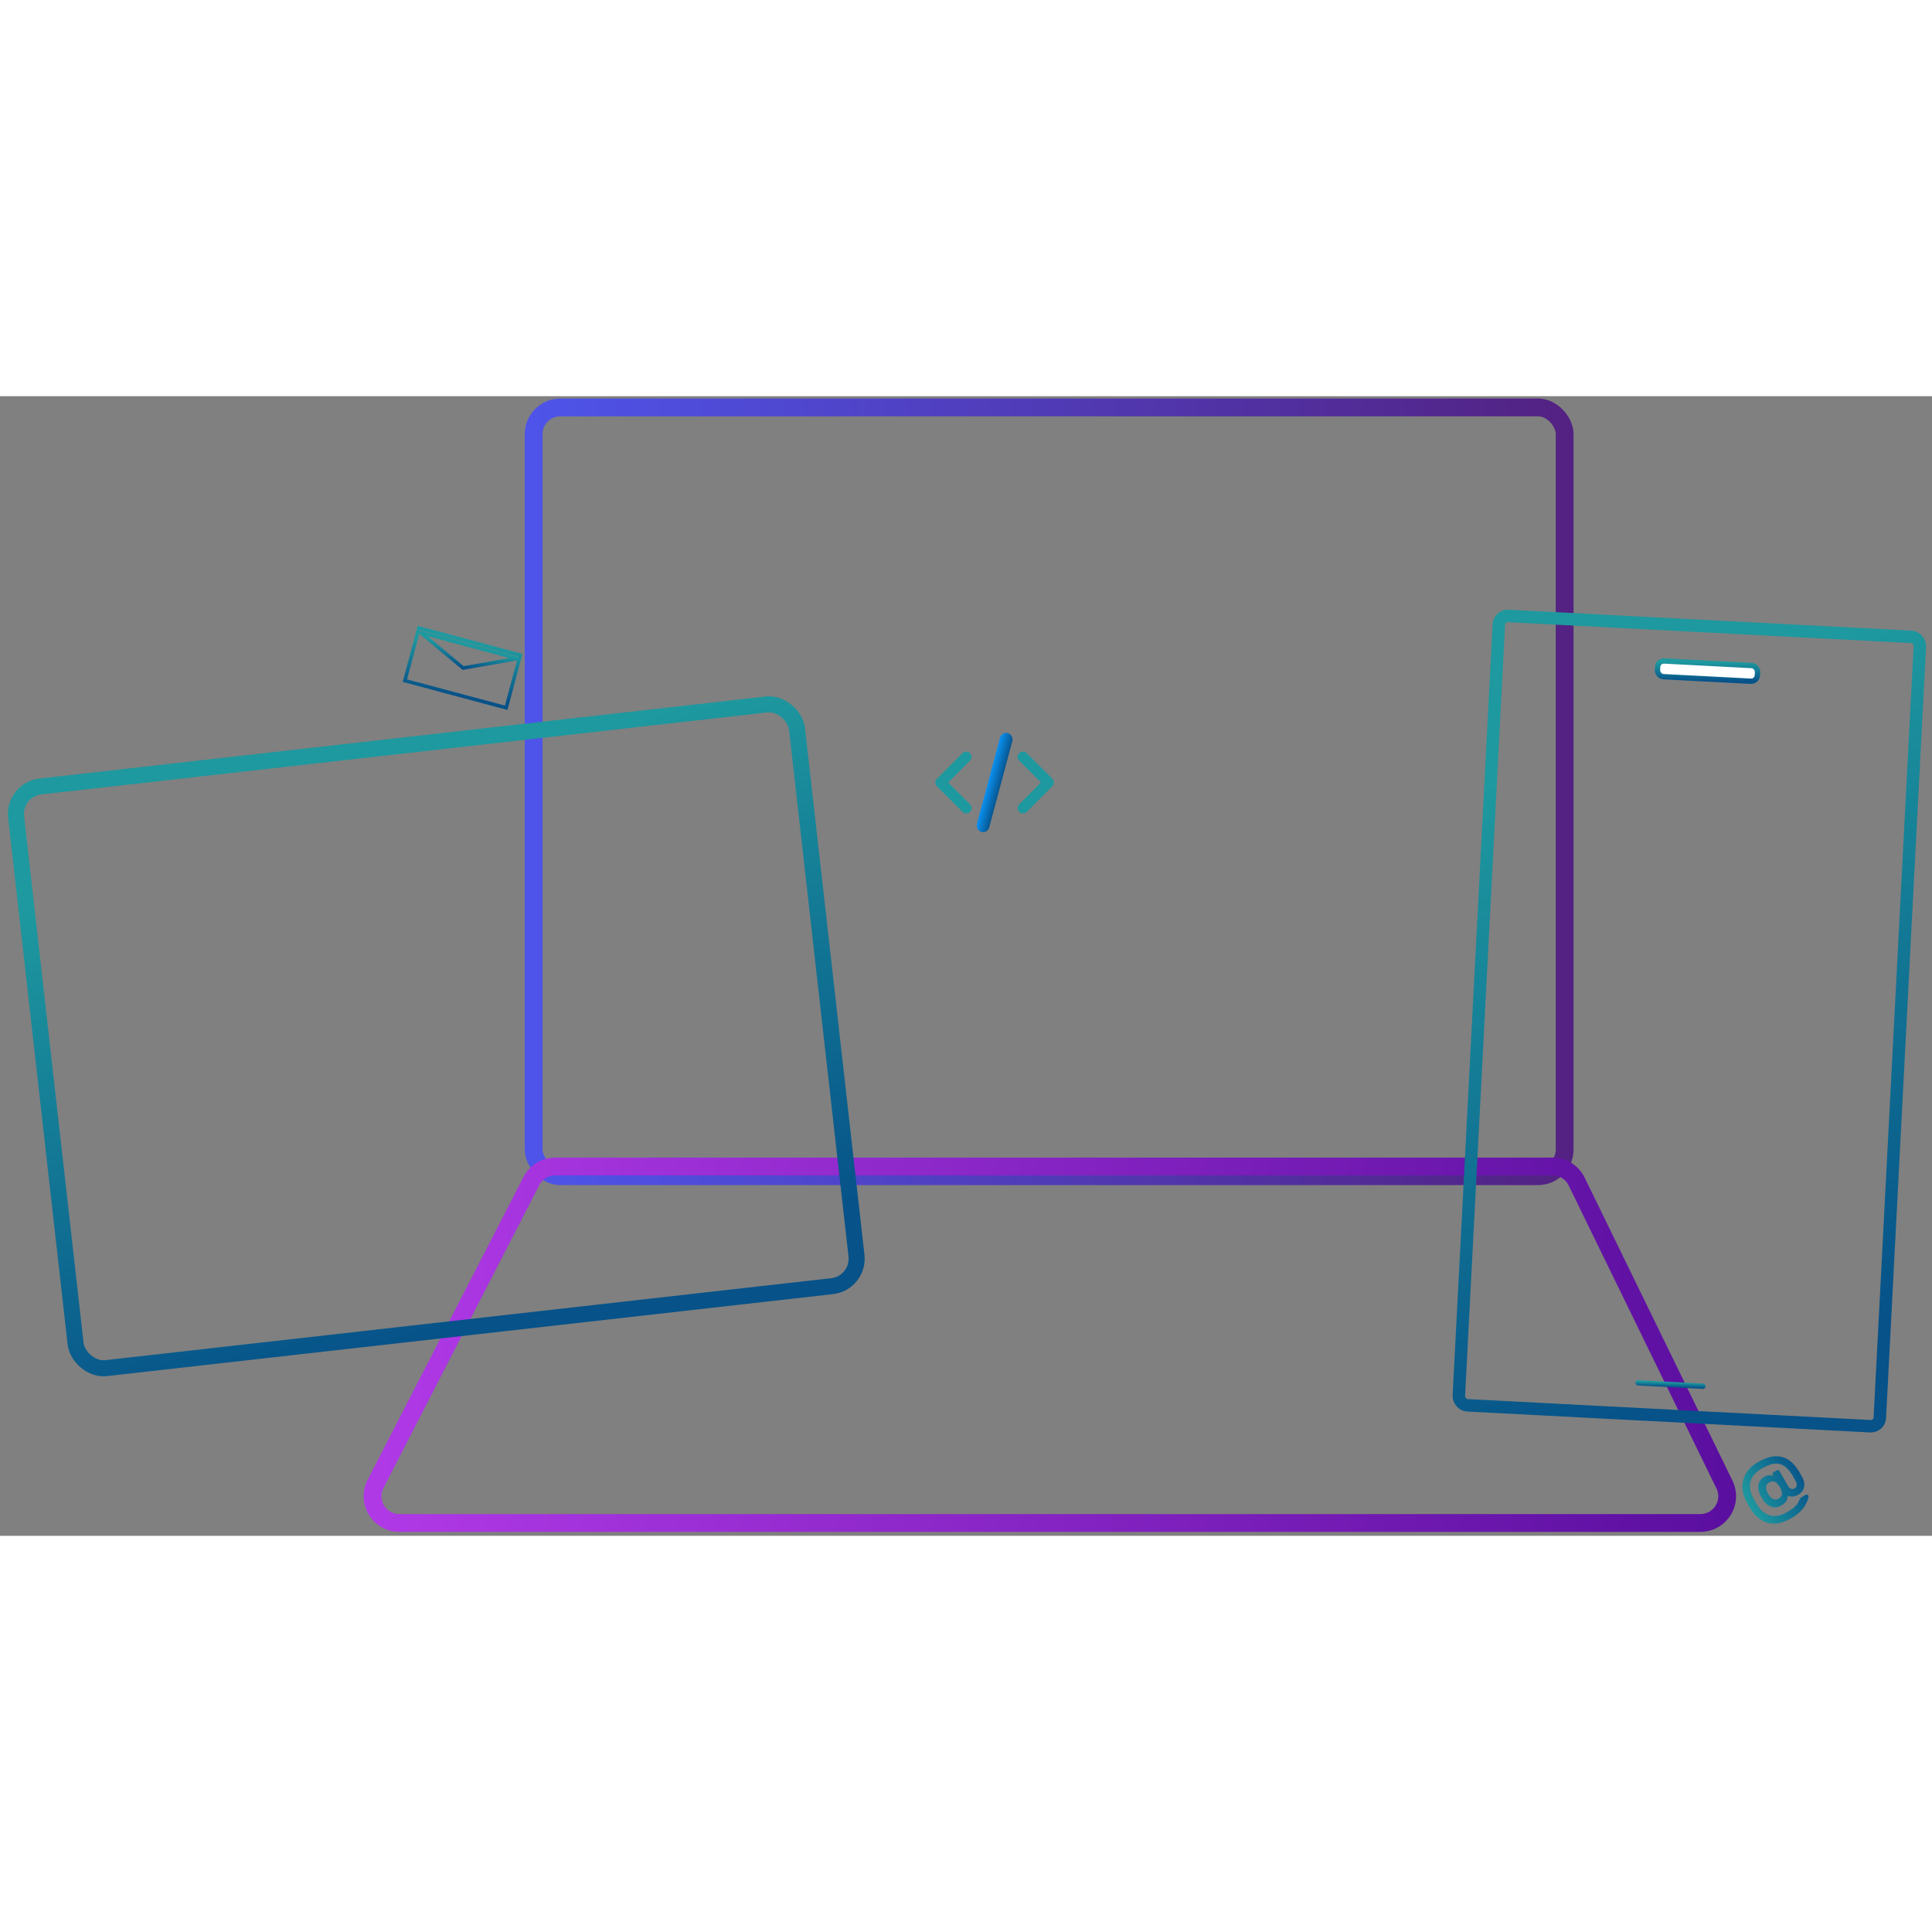 <svg width="300" height="300" viewBox="0 0 217 128" fill="none" xmlns="http://www.w3.org/2000/svg">
<rect x="0" y="0" width="217" height="128" fill="#808080" stroke="none"/>
<rect x="59.94" y="1.262" width="115.799" height="86.349" rx="3" stroke="url(#paint0_linear_102_497)" stroke-width="2"/>
<path d="M59.69 88.145C60.205 87.146 61.234 86.518 62.358 86.518H174.387C175.534 86.518 176.581 87.172 177.084 88.203L193.689 122.243C194.661 124.235 193.21 126.558 190.992 126.558H44.842C42.597 126.558 41.147 124.182 42.175 122.185L59.69 88.145Z" stroke="url(#paint1_linear_102_497)" stroke-width="2"/>
<path d="M108.524 40.515L105.659 43.396L108.533 46.263" stroke="#1E999F" stroke-width="1.2" stroke-linecap="round" stroke-linejoin="round"/>
<rect x="112.508" y="37.651" width="1.437" height="11.495" rx="0.718" transform="rotate(15 112.508 37.651)" fill="url(#paint2_linear_102_497)"/>
<path d="M114.906 46.263L117.771 43.382L114.896 40.515" stroke="#1E999F" stroke-width="1.2" stroke-linecap="round" stroke-linejoin="round"/>
<rect x="1.462" y="44.182" width="88.265" height="65.749" rx="3.1" transform="rotate(-6.443 1.462 44.182)" stroke="url(#paint3_linear_102_497)" stroke-width="1.8"/>
<rect x="168.402" y="24.631" width="47.349" height="88.779" rx="1" transform="rotate(2.97 168.402 24.631)" stroke="url(#paint4_linear_102_497)" stroke-width="1.4"/>
<rect x="183.842" y="110.665" width="7.596" height="0.296" rx="0.148" transform="rotate(2.97 183.842 110.665)" fill="#065289" stroke="url(#paint5_linear_102_497)" stroke-width="0.296"/>
<rect x="186.22" y="29.704" width="11.237" height="1.767" rx="0.7" transform="rotate(2.97 186.22 29.704)" fill="white" stroke="url(#paint6_linear_102_497)" stroke-width="0.6"/>
<rect x="47.059" y="26.037" width="11.781" height="6.119" transform="rotate(15 47.059 26.037)" stroke="url(#paint7_linear_102_497)" stroke-width="0.4"/>
<path d="M52.021 30.53L47.218 26.529L58.151 29.458L52.021 30.53Z" stroke="url(#paint8_linear_102_497)" stroke-width="0.4"/>
<path d="M201.186 126.026C200.562 126.386 199.979 126.585 199.437 126.623C198.9 126.658 198.41 126.553 197.966 126.309C197.527 126.062 197.139 125.708 196.803 125.247C196.755 125.176 196.693 125.081 196.617 124.963C196.547 124.841 196.472 124.711 196.393 124.574C196.314 124.437 196.239 124.307 196.169 124.185C196.104 124.061 196.054 123.963 196.02 123.891C195.858 123.526 195.757 123.154 195.715 122.777C195.678 122.396 195.714 122.023 195.82 121.659C195.924 121.289 196.107 120.94 196.369 120.613C196.636 120.282 196.994 119.987 197.444 119.728C197.972 119.422 198.457 119.224 198.897 119.132C199.337 119.04 199.739 119.04 200.103 119.133C200.469 119.218 200.799 119.38 201.092 119.619C201.386 119.859 201.651 120.153 201.888 120.503C201.966 120.613 202.043 120.734 202.119 120.866C202.192 120.993 202.26 121.116 202.322 121.236C202.386 121.347 202.435 121.438 202.469 121.51C202.603 121.778 202.666 122.034 202.659 122.278C202.657 122.519 202.595 122.734 202.472 122.925C202.355 123.113 202.191 123.267 201.979 123.39C201.805 123.49 201.64 123.553 201.486 123.579C201.329 123.6 201.192 123.601 201.076 123.583C200.96 123.566 200.867 123.545 200.797 123.522C200.797 123.607 200.783 123.71 200.755 123.832C200.726 123.954 200.659 124.081 200.552 124.214C200.45 124.343 200.286 124.473 200.058 124.604C199.667 124.83 199.275 124.866 198.883 124.712C198.488 124.552 198.146 124.221 197.856 123.719C197.566 123.217 197.448 122.756 197.502 122.337C197.556 121.918 197.779 121.596 198.17 121.37C198.381 121.248 198.569 121.189 198.734 121.193C198.895 121.191 199.044 121.218 199.181 121.272L199.122 121.169C199.088 121.111 199.079 121.053 199.095 120.995C199.111 120.936 199.145 120.892 199.198 120.861L199.563 120.651C199.615 120.62 199.671 120.613 199.729 120.628C199.788 120.644 199.834 120.681 199.867 120.739L200.806 122.365C200.913 122.55 201.033 122.667 201.168 122.716C201.302 122.766 201.435 122.752 201.567 122.676C201.689 122.606 201.763 122.52 201.79 122.42C201.817 122.32 201.816 122.222 201.788 122.125C201.763 122.02 201.729 121.93 201.686 121.856C201.625 121.751 201.551 121.617 201.465 121.455C201.379 121.294 201.279 121.133 201.165 120.973C200.909 120.578 200.627 120.29 200.318 120.109C200.006 119.922 199.65 119.856 199.252 119.91C198.858 119.961 198.394 120.141 197.86 120.449C197.416 120.706 197.088 120.997 196.875 121.325C196.664 121.644 196.556 121.988 196.551 122.357C196.543 122.722 196.625 123.101 196.796 123.496C196.837 123.591 196.903 123.723 196.992 123.89C197.087 124.054 197.183 124.22 197.28 124.389C197.38 124.55 197.465 124.678 197.533 124.772C197.926 125.307 198.391 125.63 198.929 125.743C199.471 125.852 200.086 125.709 200.774 125.312C201.117 125.114 201.376 124.933 201.549 124.769C201.731 124.608 201.859 124.457 201.932 124.315C202.014 124.176 202.082 124.049 202.135 123.934C202.159 123.878 202.181 123.83 202.2 123.791C202.22 123.751 202.256 123.716 202.309 123.686L202.808 123.397C202.861 123.367 202.917 123.359 202.975 123.375C203.034 123.391 203.08 123.427 203.113 123.486C203.125 123.507 203.132 123.531 203.134 123.558C203.133 123.58 203.131 123.602 203.13 123.624C203.079 123.879 202.984 124.141 202.845 124.412C202.708 124.689 202.507 124.963 202.242 125.236C201.977 125.509 201.625 125.772 201.186 126.026ZM199.773 123.817C200.001 123.686 200.123 123.513 200.14 123.299C200.157 123.085 200.08 122.829 199.909 122.533C199.739 122.237 199.556 122.043 199.362 121.951C199.164 121.853 198.952 121.87 198.725 122.001C198.503 122.13 198.382 122.305 198.362 122.528C198.345 122.742 198.422 122.997 198.593 123.293C198.697 123.473 198.812 123.618 198.939 123.728C199.066 123.838 199.198 123.902 199.336 123.921C199.48 123.938 199.625 123.903 199.773 123.817Z" fill="url(#paint9_linear_102_497)"/>
<defs>
<linearGradient id="paint0_linear_102_497" x1="58.94" y1="44.436" x2="184.347" y2="44.436" gradientUnits="userSpaceOnUse">
<stop stop-color="#4E54EA"/>
<stop offset="1" stop-color="#531E7B"/>
</linearGradient>
<linearGradient id="paint1_linear_102_497" x1="38.286" y1="106.538" x2="207.67" y2="106.538" gradientUnits="userSpaceOnUse">
<stop stop-color="#B23AE8"/>
<stop offset="1" stop-color="#530B99"/>
</linearGradient>
<linearGradient id="paint2_linear_102_497" x1="112.508" y1="43.399" x2="114.038" y2="43.399" gradientUnits="userSpaceOnUse">
<stop stop-color="#0A91F1"/>
<stop offset="1" stop-color="#065289"/>
</linearGradient>
<linearGradient id="paint3_linear_102_497" x1="0.466" y1="57.82" x2="11.633" y2="116.312" gradientUnits="userSpaceOnUse">
<stop stop-color="#1E999F"/>
<stop offset="1" stop-color="#065289"/>
</linearGradient>
<linearGradient id="paint4_linear_102_497" x1="168.402" y1="43.597" x2="199.375" y2="108.492" gradientUnits="userSpaceOnUse">
<stop stop-color="#1E999F"/>
<stop offset="1" stop-color="#065289"/>
</linearGradient>
<linearGradient id="paint5_linear_102_497" x1="183.702" y1="110.636" x2="183.712" y2="111.167" gradientUnits="userSpaceOnUse">
<stop stop-color="#1E999F"/>
<stop offset="1" stop-color="#065289"/>
</linearGradient>
<linearGradient id="paint6_linear_102_497" x1="185.936" y1="29.895" x2="186.043" y2="32.014" gradientUnits="userSpaceOnUse">
<stop stop-color="#1E999F"/>
<stop offset="1" stop-color="#065289"/>
</linearGradient>
<linearGradient id="paint7_linear_102_497" x1="46.917" y1="27.185" x2="47.7" y2="32.929" gradientUnits="userSpaceOnUse">
<stop stop-color="#1E999F"/>
<stop offset="1" stop-color="#065289"/>
</linearGradient>
<linearGradient id="paint8_linear_102_497" x1="47.073" y1="27.07" x2="46.6" y2="29.371" gradientUnits="userSpaceOnUse">
<stop stop-color="#1E999F"/>
<stop offset="1" stop-color="#065289"/>
</linearGradient>
<linearGradient id="paint9_linear_102_497" x1="196.389" y1="124.566" x2="202.67" y2="120.94" gradientUnits="userSpaceOnUse">
<stop stop-color="#1E999F"/>
<stop offset="1" stop-color="#065289"/>
</linearGradient>
</defs>
</svg>
